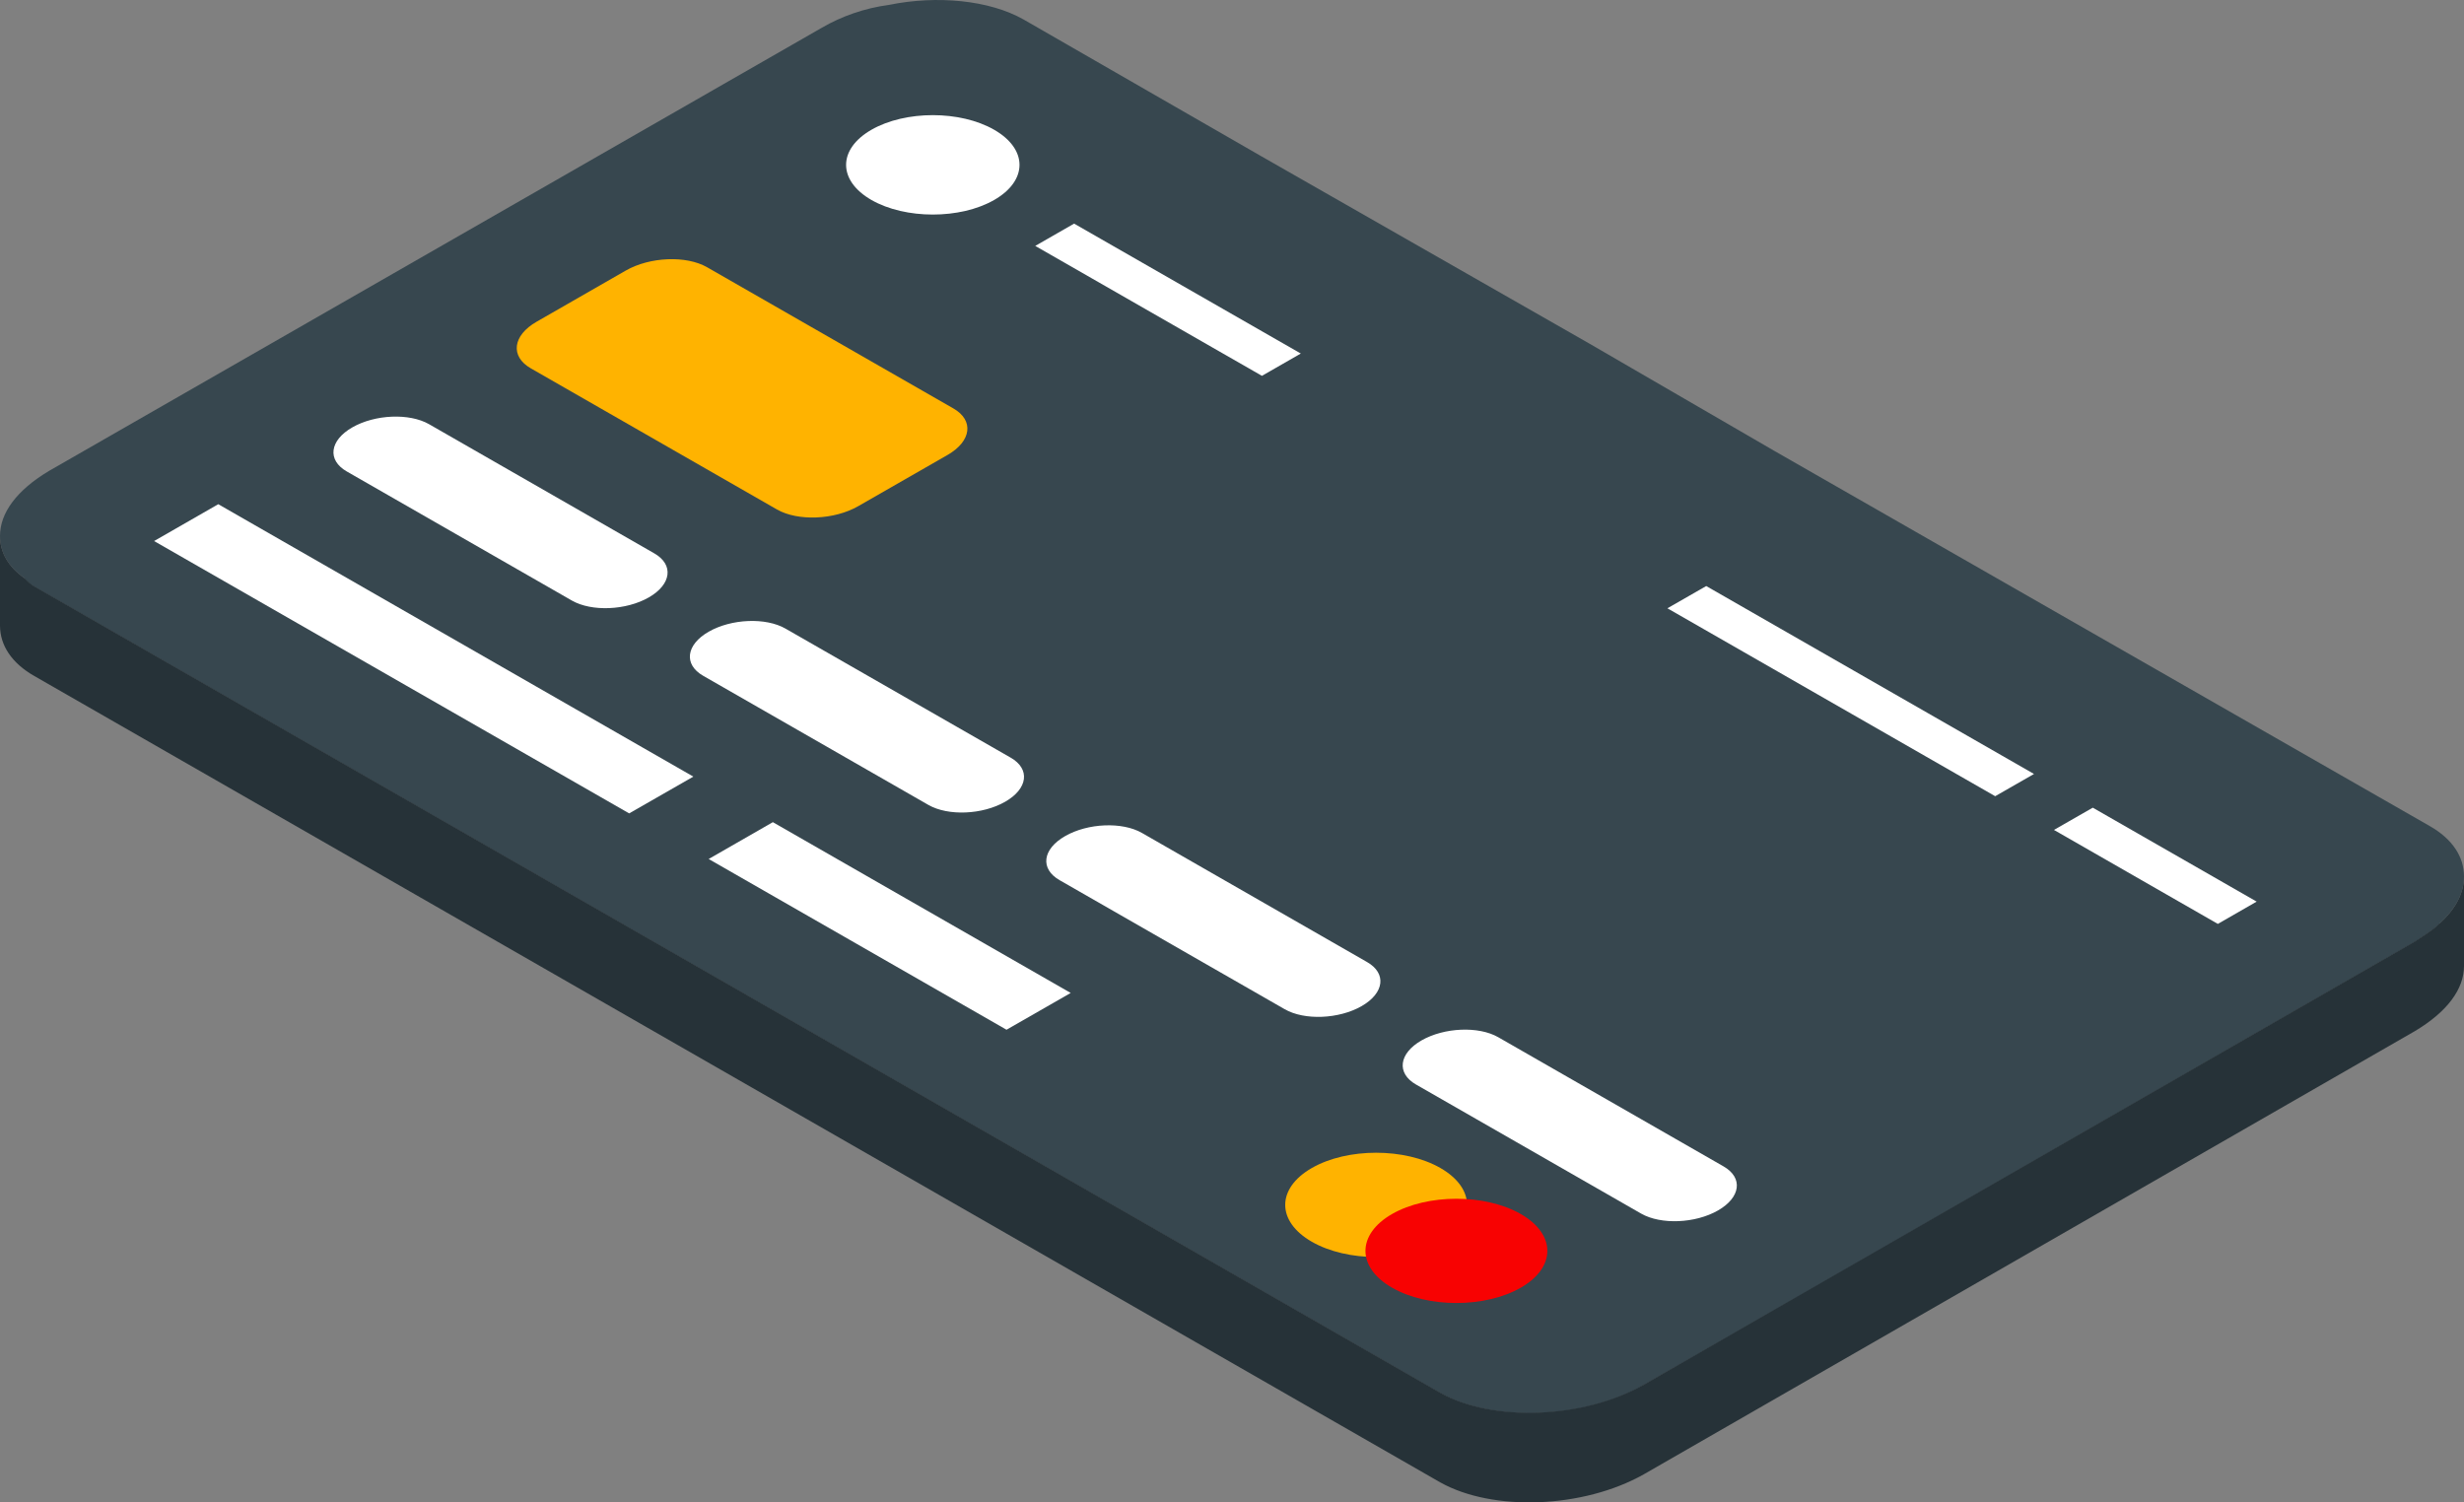 <svg width="41" height="25" viewBox="0 0 41 25" fill="none" xmlns="http://www.w3.org/2000/svg">
<rect x="0" y="0" width="41" height="25" fill="#808080" stroke="none"/>
<g id="Vector">
<path d="M40.59 15.37C40.481 15.479 40.345 15.56 40.181 15.668L27.352 23.042C26.342 23.611 24.84 23.665 23.967 23.177L0.573 9.759C0.519 9.732 0.464 9.677 0.41 9.623C0.519 9.515 0.655 9.433 0.819 9.325L13.676 1.979C14.658 1.409 16.16 1.328 17.033 1.816L40.427 15.235C40.481 15.289 40.536 15.316 40.59 15.37Z" fill="#263238"/>
<path d="M41 14.584C41 14.855 40.864 15.126 40.59 15.37C40.481 15.479 40.345 15.56 40.181 15.668L29.535 21.795L27.352 23.042C27.079 23.204 26.778 23.313 26.451 23.394C25.577 23.611 24.595 23.53 23.967 23.177L0.573 9.759C0.519 9.732 0.464 9.677 0.41 9.623C0.136 9.433 0 9.189 0 8.918C0 8.539 0.273 8.159 0.819 7.834L13.676 0.461C14.003 0.271 14.386 0.135 14.795 0.081C15.587 -0.081 16.46 2.66732e-05 17.033 0.325L20.991 2.602L26.451 5.72L29.535 7.509L40.427 13.744C40.809 13.96 41 14.259 41 14.584Z" fill="#37474F"/>
<path d="M9.517 9.994L5.77 7.845C5.442 7.657 5.483 7.329 5.862 7.112C6.24 6.895 6.812 6.871 7.14 7.059L10.887 9.208C11.215 9.396 11.174 9.724 10.796 9.941C10.417 10.158 9.845 10.181 9.517 9.994Z" fill="white"/>
<path d="M15.448 13.394L11.7 11.245C11.373 11.057 11.414 10.729 11.792 10.512C12.17 10.295 12.743 10.272 13.07 10.46L16.818 12.608C17.146 12.796 17.105 13.124 16.726 13.341C16.348 13.558 15.776 13.582 15.448 13.394Z" fill="white"/>
<path d="M21.378 16.794L17.631 14.646C17.303 14.458 17.344 14.13 17.723 13.913C18.101 13.696 18.673 13.672 19.001 13.86L22.748 16.009C23.076 16.197 23.035 16.525 22.657 16.742C22.278 16.959 21.706 16.982 21.378 16.794Z" fill="white"/>
<path d="M27.309 20.195L23.561 18.046C23.234 17.858 23.275 17.53 23.653 17.313C24.032 17.096 24.604 17.072 24.931 17.26L28.679 19.409C29.007 19.597 28.966 19.925 28.587 20.142C28.209 20.359 27.637 20.382 27.309 20.195Z" fill="white"/>
<path d="M10.469 13.535L2.564 9.003L3.632 8.39L11.537 12.923L10.469 13.535Z" fill="white"/>
<path d="M16.748 17.135L11.792 14.294L12.86 13.681L17.816 16.523L16.748 17.135Z" fill="white"/>
<path d="M12.929 8.478L8.832 6.129C8.486 5.93 8.529 5.582 8.93 5.353L10.413 4.502C10.813 4.273 11.419 4.248 11.766 4.447L15.863 6.796C16.21 6.994 16.166 7.342 15.766 7.571L14.282 8.422C13.882 8.652 13.276 8.676 12.929 8.478Z" fill="#FFB300"/>
<path d="M16.542 3.328C17.105 3.005 17.105 2.482 16.542 2.159C15.978 1.835 15.065 1.835 14.501 2.159C13.938 2.482 13.938 3.005 14.501 3.328C15.065 3.651 15.978 3.651 16.542 3.328Z" fill="white"/>
<path d="M20.998 6.254L17.226 4.092L17.873 3.721L21.645 5.883L20.998 6.254Z" fill="white"/>
<path d="M23.968 20.663C23.378 21.002 22.419 21.002 21.828 20.663C21.238 20.324 21.238 19.775 21.828 19.436C22.419 19.097 23.377 19.097 23.968 19.436C24.559 19.775 24.559 20.324 23.968 20.663Z" fill="#FFB300"/>
<path d="M25.304 21.428C24.713 21.767 23.755 21.767 23.164 21.428C22.573 21.09 22.573 20.54 23.164 20.201C23.755 19.863 24.713 19.863 25.304 20.201C25.895 20.54 25.895 21.09 25.304 21.428Z" fill="#F80202"/>
<path d="M33.199 13.249L27.745 10.122L28.391 9.752L33.845 12.879L33.199 13.249Z" fill="white"/>
<path d="M36.904 15.374L34.177 13.81L34.823 13.44L37.55 15.003L36.904 15.374Z" fill="white"/>
<path d="M41 14.584V16.075C41 16.454 40.727 16.834 40.181 17.159L27.352 24.533C26.342 25.102 24.84 25.156 23.967 24.668L0.573 11.25C0.191 11.033 0 10.735 0 10.409V8.918C0 9.189 0.136 9.433 0.41 9.623C0.464 9.677 0.519 9.732 0.573 9.759L23.967 23.177C24.84 23.665 26.342 23.611 27.352 23.042L40.181 15.668C40.345 15.56 40.481 15.479 40.59 15.37C40.864 15.126 41 14.855 41 14.584Z" fill="#263238"/>
</g>
</svg>
